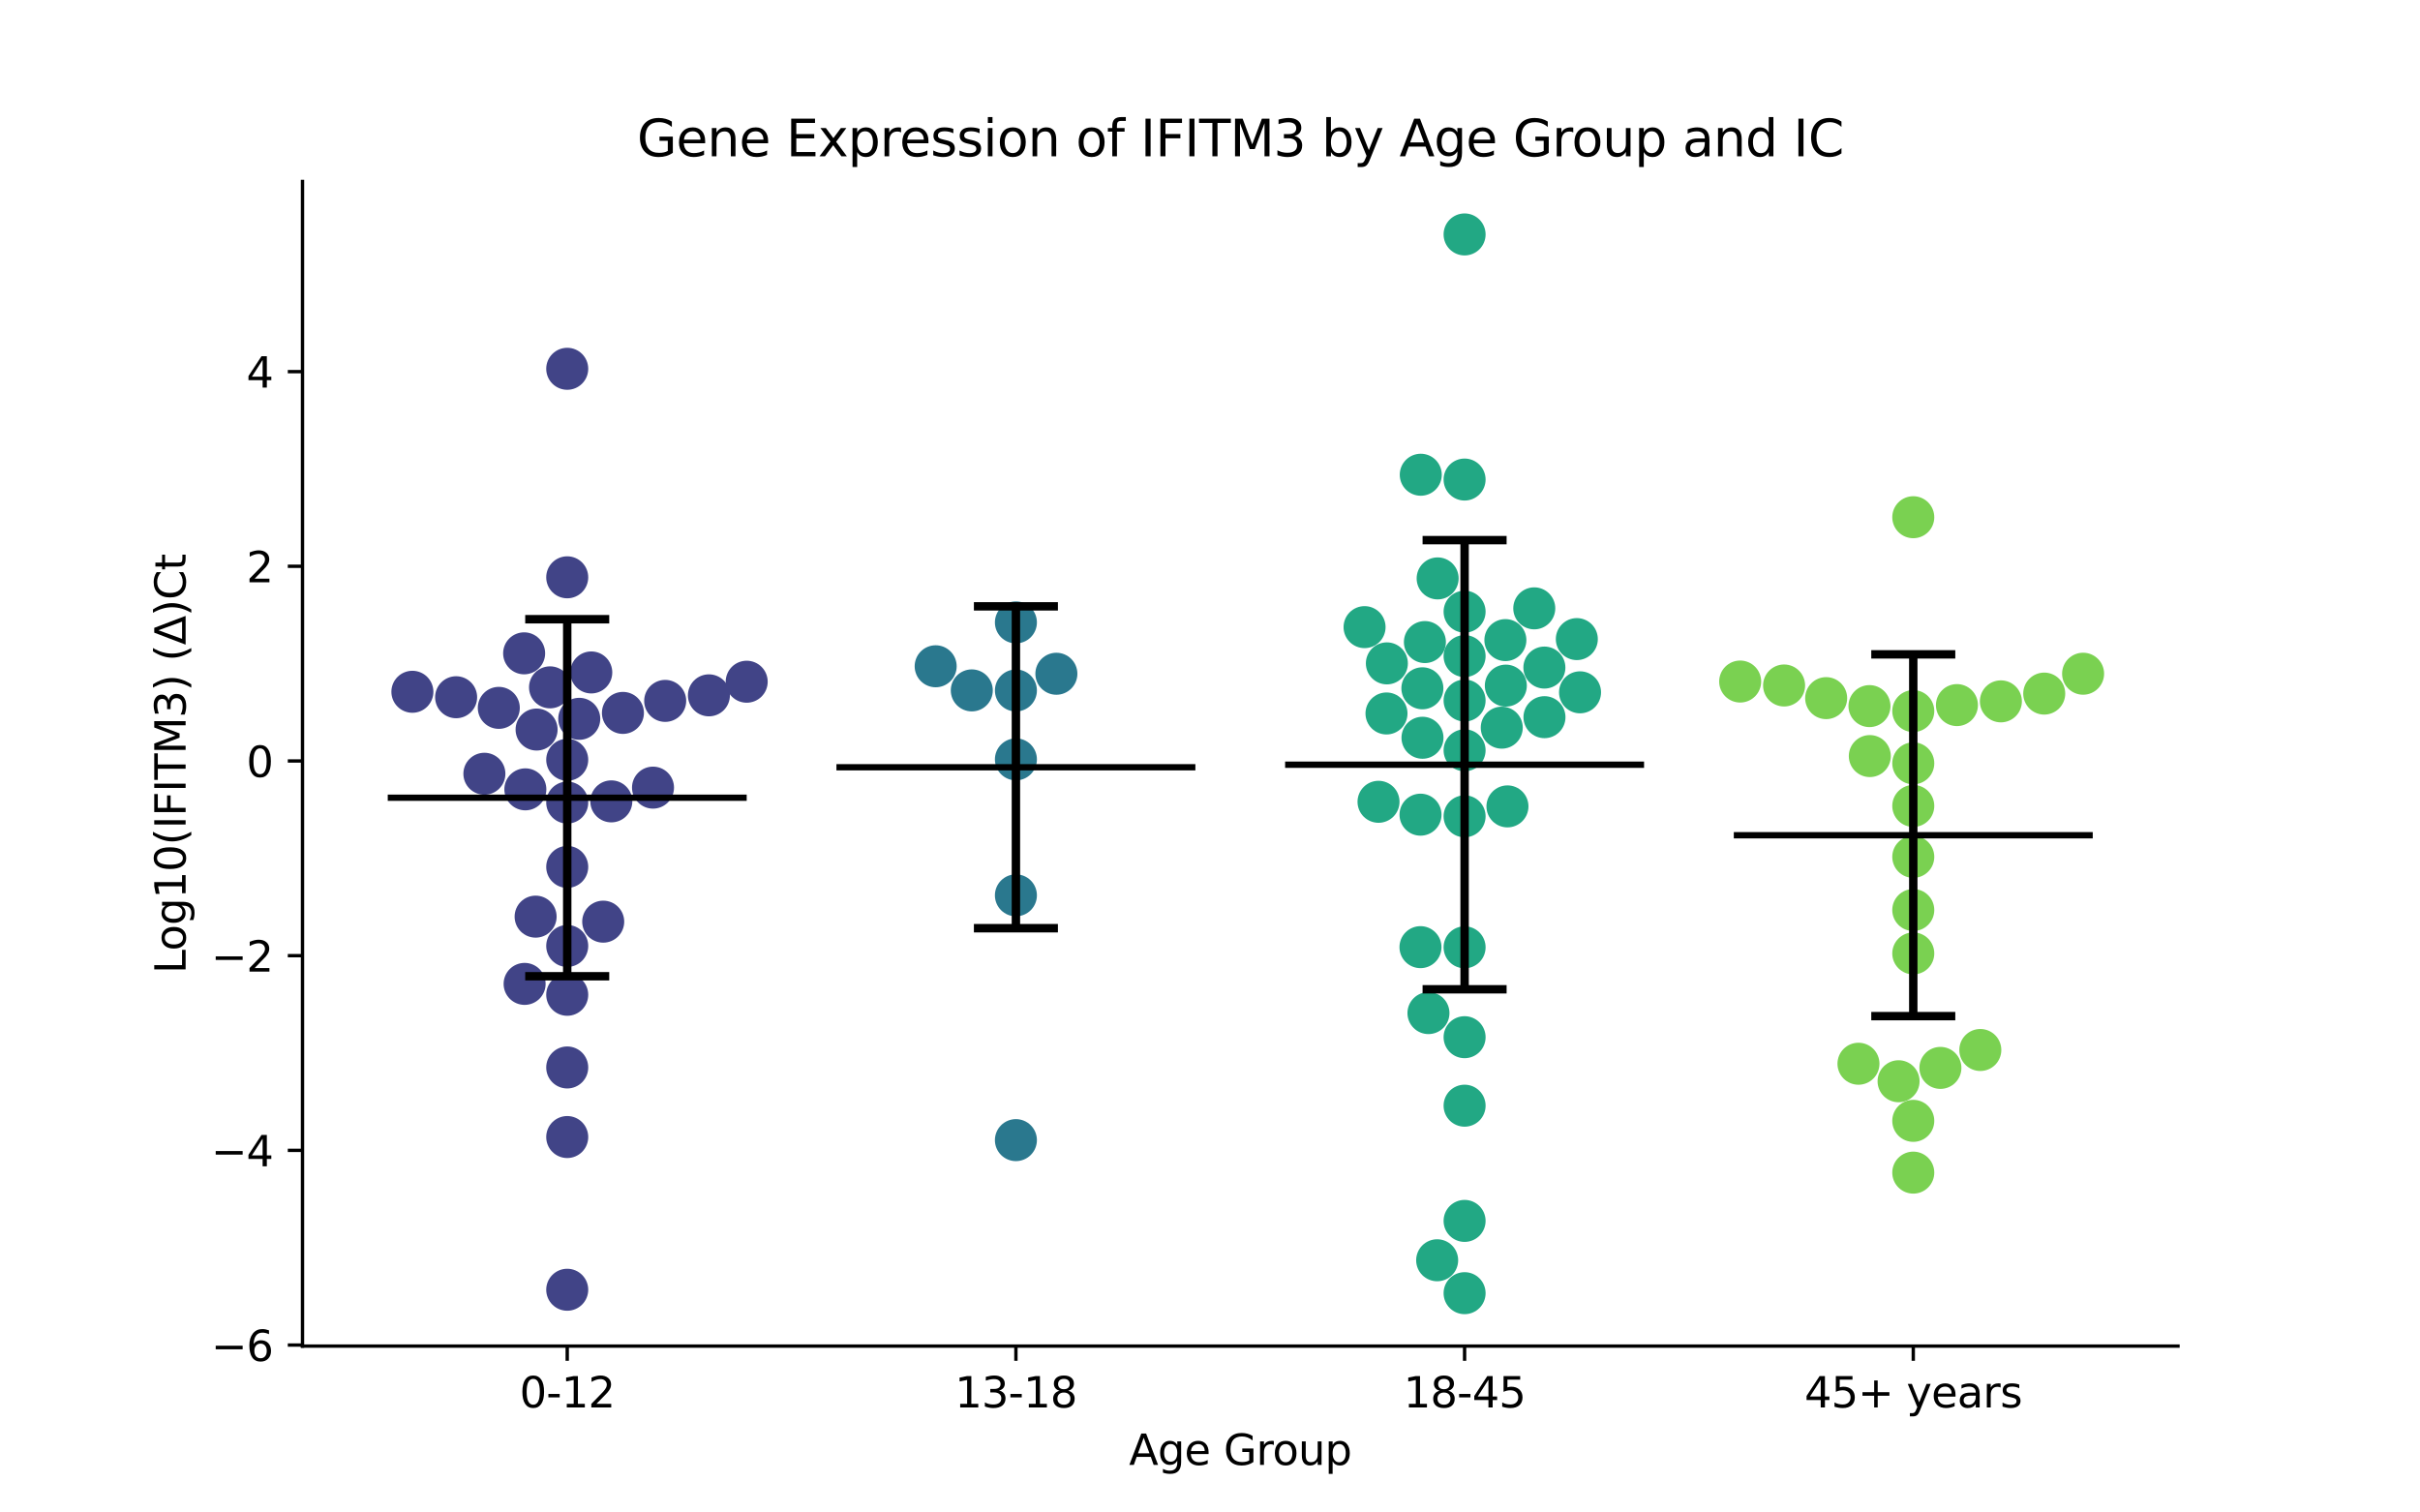 <?xml version="1.0" encoding="utf-8" standalone="no"?>
<!DOCTYPE svg PUBLIC "-//W3C//DTD SVG 1.1//EN"
  "http://www.w3.org/Graphics/SVG/1.1/DTD/svg11.dtd">
<svg xmlns:xlink="http://www.w3.org/1999/xlink" width="576pt" height="360pt" viewBox="0 0 576 360" xmlns="http://www.w3.org/2000/svg" version="1.1">
 <defs>
  <style type="text/css">*{stroke-linejoin: round; stroke-linecap: butt}</style>
 </defs>
 <g id="figure_1">
  <g id="patch_1">
   <path d="M 0 360 
L 576 360 
L 576 0 
L 0 0 
z
" style="fill: #ffffff"/>
  </g>
  <g id="axes_1">
   <g id="patch_2">
    <path d="M 72 320.4 
L 518.4 320.4 
L 518.4 43.2 
L 72 43.2 
z
" style="fill: #ffffff"/>
   </g>
   <g id="PathCollection_1">
    <defs>
     <path id="C0_0_265f30b9bd" d="M 0 5 
C 1.326 5 2.598 4.473 3.536 3.536 
C 4.473 2.598 5 1.326 5 -0 
C 5 -1.326 4.473 -2.598 3.536 -3.536 
C 2.598 -4.473 1.326 -5 0 -5 
C -1.326 -5 -2.598 -4.473 -3.536 -3.536 
C -4.473 -2.598 -5 -1.326 -5 0 
C -5 1.326 -4.473 2.598 -3.536 3.536 
C -2.598 4.473 -1.326 5 0 5 
z
"/>
    </defs>
    <g clip-path="url(#p8ddb049f5f)">
     <use xlink:href="#C0_0_265f30b9bd" x="130.916" y="163.602" style="fill: #414487"/>
    </g>
    <g clip-path="url(#p8ddb049f5f)">
     <use xlink:href="#C0_0_265f30b9bd" x="148.266" y="169.685" style="fill: #414487"/>
    </g>
    <g clip-path="url(#p8ddb049f5f)">
     <use xlink:href="#C0_0_265f30b9bd" x="98.155" y="164.657" style="fill: #414487"/>
    </g>
    <g clip-path="url(#p8ddb049f5f)">
     <use xlink:href="#C0_0_265f30b9bd" x="135.009" y="225.155" style="fill: #414487"/>
    </g>
    <g clip-path="url(#p8ddb049f5f)">
     <use xlink:href="#C0_0_265f30b9bd" x="135.009" y="180.842" style="fill: #414487"/>
    </g>
    <g clip-path="url(#p8ddb049f5f)">
     <use xlink:href="#C0_0_265f30b9bd" x="145.504" y="190.742" style="fill: #414487"/>
    </g>
    <g clip-path="url(#p8ddb049f5f)">
     <use xlink:href="#C0_0_265f30b9bd" x="143.575" y="219.373" style="fill: #414487"/>
    </g>
    <g clip-path="url(#p8ddb049f5f)">
     <use xlink:href="#C0_0_265f30b9bd" x="158.327" y="166.825" style="fill: #414487"/>
    </g>
    <g clip-path="url(#p8ddb049f5f)">
     <use xlink:href="#C0_0_265f30b9bd" x="137.871" y="171.094" style="fill: #414487"/>
    </g>
    <g clip-path="url(#p8ddb049f5f)">
     <use xlink:href="#C0_0_265f30b9bd" x="140.733" y="160.055" style="fill: #414487"/>
    </g>
    <g clip-path="url(#p8ddb049f5f)">
     <use xlink:href="#C0_0_265f30b9bd" x="124.867" y="234.186" style="fill: #414487"/>
    </g>
    <g clip-path="url(#p8ddb049f5f)">
     <use xlink:href="#C0_0_265f30b9bd" x="124.753" y="155.506" style="fill: #414487"/>
    </g>
    <g clip-path="url(#p8ddb049f5f)">
     <use xlink:href="#C0_0_265f30b9bd" x="135.009" y="270.638" style="fill: #414487"/>
    </g>
    <g clip-path="url(#p8ddb049f5f)">
     <use xlink:href="#C0_0_265f30b9bd" x="135.009" y="306.985" style="fill: #414487"/>
    </g>
    <g clip-path="url(#p8ddb049f5f)">
     <use xlink:href="#C0_0_265f30b9bd" x="168.735" y="165.504" style="fill: #414487"/>
    </g>
    <g clip-path="url(#p8ddb049f5f)">
     <use xlink:href="#C0_0_265f30b9bd" x="135.009" y="236.777" style="fill: #414487"/>
    </g>
    <g clip-path="url(#p8ddb049f5f)">
     <use xlink:href="#C0_0_265f30b9bd" x="135.009" y="254.077" style="fill: #414487"/>
    </g>
    <g clip-path="url(#p8ddb049f5f)">
     <use xlink:href="#C0_0_265f30b9bd" x="177.726" y="162.262" style="fill: #414487"/>
    </g>
    <g clip-path="url(#p8ddb049f5f)">
     <use xlink:href="#C0_0_265f30b9bd" x="127.486" y="218.178" style="fill: #414487"/>
    </g>
    <g clip-path="url(#p8ddb049f5f)">
     <use xlink:href="#C0_0_265f30b9bd" x="125.043" y="187.879" style="fill: #414487"/>
    </g>
    <g clip-path="url(#p8ddb049f5f)">
     <use xlink:href="#C0_0_265f30b9bd" x="108.566" y="165.956" style="fill: #414487"/>
    </g>
    <g clip-path="url(#p8ddb049f5f)">
     <use xlink:href="#C0_0_265f30b9bd" x="135.009" y="87.78" style="fill: #414487"/>
    </g>
    <g clip-path="url(#p8ddb049f5f)">
     <use xlink:href="#C0_0_265f30b9bd" x="135.009" y="206.342" style="fill: #414487"/>
    </g>
    <g clip-path="url(#p8ddb049f5f)">
     <use xlink:href="#C0_0_265f30b9bd" x="135.009" y="191.03" style="fill: #414487"/>
    </g>
    <g clip-path="url(#p8ddb049f5f)">
     <use xlink:href="#C0_0_265f30b9bd" x="115.292" y="184.171" style="fill: #414487"/>
    </g>
    <g clip-path="url(#p8ddb049f5f)">
     <use xlink:href="#C0_0_265f30b9bd" x="118.724" y="168.485" style="fill: #414487"/>
    </g>
    <g clip-path="url(#p8ddb049f5f)">
     <use xlink:href="#C0_0_265f30b9bd" x="127.718" y="173.646" style="fill: #414487"/>
    </g>
    <g clip-path="url(#p8ddb049f5f)">
     <use xlink:href="#C0_0_265f30b9bd" x="155.427" y="187.471" style="fill: #414487"/>
    </g>
    <g clip-path="url(#p8ddb049f5f)">
     <use xlink:href="#C0_0_265f30b9bd" x="135.009" y="137.411" style="fill: #414487"/>
    </g>
   </g>
   <g id="PathCollection_2">
    <defs>
     <path id="C1_0_06c19fc61a" d="M 0 5 
C 1.326 5 2.598 4.473 3.536 3.536 
C 4.473 2.598 5 1.326 5 -0 
C 5 -1.326 4.473 -2.598 3.536 -3.536 
C 2.598 -4.473 1.326 -5 0 -5 
C -1.326 -5 -2.598 -4.473 -3.536 -3.536 
C -4.473 -2.598 -5 -1.326 -5 0 
C -5 1.326 -4.473 2.598 -3.536 3.536 
C -2.598 4.473 -1.326 5 0 5 
z
"/>
    </defs>
    <g clip-path="url(#p8ddb049f5f)">
     <use xlink:href="#C1_0_06c19fc61a" x="241.803" y="213.108" style="fill: #2a788e"/>
    </g>
    <g clip-path="url(#p8ddb049f5f)">
     <use xlink:href="#C1_0_06c19fc61a" x="222.706" y="158.586" style="fill: #2a788e"/>
    </g>
    <g clip-path="url(#p8ddb049f5f)">
     <use xlink:href="#C1_0_06c19fc61a" x="241.803" y="271.372" style="fill: #2a788e"/>
    </g>
    <g clip-path="url(#p8ddb049f5f)">
     <use xlink:href="#C1_0_06c19fc61a" x="241.803" y="148.145" style="fill: #2a788e"/>
    </g>
    <g clip-path="url(#p8ddb049f5f)">
     <use xlink:href="#C1_0_06c19fc61a" x="241.803" y="180.746" style="fill: #2a788e"/>
    </g>
    <g clip-path="url(#p8ddb049f5f)">
     <use xlink:href="#C1_0_06c19fc61a" x="231.303" y="164.328" style="fill: #2a788e"/>
    </g>
    <g clip-path="url(#p8ddb049f5f)">
     <use xlink:href="#C1_0_06c19fc61a" x="251.436" y="160.366" style="fill: #2a788e"/>
    </g>
    <g clip-path="url(#p8ddb049f5f)">
     <use xlink:href="#C1_0_06c19fc61a" x="241.803" y="164.344" style="fill: #2a788e"/>
    </g>
   </g>
   <g id="PathCollection_3">
    <defs>
     <path id="C2_0_a1199053d4" d="M 0 5 
C 1.326 5 2.598 4.473 3.536 3.536 
C 4.473 2.598 5 1.326 5 -0 
C 5 -1.326 4.473 -2.598 3.536 -3.536 
C 2.598 -4.473 1.326 -5 0 -5 
C -1.326 -5 -2.598 -4.473 -3.536 -3.536 
C -4.473 -2.598 -5 -1.326 -5 0 
C -5 1.326 -4.473 2.598 -3.536 3.536 
C -2.598 4.473 -1.326 5 0 5 
z
"/>
    </defs>
    <g clip-path="url(#p8ddb049f5f)">
     <use xlink:href="#C2_0_a1199053d4" x="358.306" y="152.357" style="fill: #22a884"/>
    </g>
    <g clip-path="url(#p8ddb049f5f)">
     <use xlink:href="#C2_0_a1199053d4" x="328.111" y="190.843" style="fill: #22a884"/>
    </g>
    <g clip-path="url(#p8ddb049f5f)">
     <use xlink:href="#C2_0_a1199053d4" x="348.597" y="55.8" style="fill: #22a884"/>
    </g>
    <g clip-path="url(#p8ddb049f5f)">
     <use xlink:href="#C2_0_a1199053d4" x="330.008" y="169.82" style="fill: #22a884"/>
    </g>
    <g clip-path="url(#p8ddb049f5f)">
     <use xlink:href="#C2_0_a1199053d4" x="338.166" y="112.997" style="fill: #22a884"/>
    </g>
    <g clip-path="url(#p8ddb049f5f)">
     <use xlink:href="#C2_0_a1199053d4" x="365.182" y="144.799" style="fill: #22a884"/>
    </g>
    <g clip-path="url(#p8ddb049f5f)">
     <use xlink:href="#C2_0_a1199053d4" x="367.59" y="158.895" style="fill: #22a884"/>
    </g>
    <g clip-path="url(#p8ddb049f5f)">
     <use xlink:href="#C2_0_a1199053d4" x="357.443" y="173.199" style="fill: #22a884"/>
    </g>
    <g clip-path="url(#p8ddb049f5f)">
     <use xlink:href="#C2_0_a1199053d4" x="375.31" y="152.117" style="fill: #22a884"/>
    </g>
    <g clip-path="url(#p8ddb049f5f)">
     <use xlink:href="#C2_0_a1199053d4" x="348.597" y="145.59" style="fill: #22a884"/>
    </g>
    <g clip-path="url(#p8ddb049f5f)">
     <use xlink:href="#C2_0_a1199053d4" x="342.183" y="137.672" style="fill: #22a884"/>
    </g>
    <g clip-path="url(#p8ddb049f5f)">
     <use xlink:href="#C2_0_a1199053d4" x="338.577" y="175.6" style="fill: #22a884"/>
    </g>
    <g clip-path="url(#p8ddb049f5f)">
     <use xlink:href="#C2_0_a1199053d4" x="367.61" y="170.702" style="fill: #22a884"/>
    </g>
    <g clip-path="url(#p8ddb049f5f)">
     <use xlink:href="#C2_0_a1199053d4" x="348.597" y="114.142" style="fill: #22a884"/>
    </g>
    <g clip-path="url(#p8ddb049f5f)">
     <use xlink:href="#C2_0_a1199053d4" x="348.597" y="307.8" style="fill: #22a884"/>
    </g>
    <g clip-path="url(#p8ddb049f5f)">
     <use xlink:href="#C2_0_a1199053d4" x="348.597" y="225.477" style="fill: #22a884"/>
    </g>
    <g clip-path="url(#p8ddb049f5f)">
     <use xlink:href="#C2_0_a1199053d4" x="348.597" y="194.299" style="fill: #22a884"/>
    </g>
    <g clip-path="url(#p8ddb049f5f)">
     <use xlink:href="#C2_0_a1199053d4" x="339.15" y="152.825" style="fill: #22a884"/>
    </g>
    <g clip-path="url(#p8ddb049f5f)">
     <use xlink:href="#C2_0_a1199053d4" x="338.552" y="163.828" style="fill: #22a884"/>
    </g>
    <g clip-path="url(#p8ddb049f5f)">
     <use xlink:href="#C2_0_a1199053d4" x="338.105" y="193.908" style="fill: #22a884"/>
    </g>
    <g clip-path="url(#p8ddb049f5f)">
     <use xlink:href="#C2_0_a1199053d4" x="348.597" y="246.871" style="fill: #22a884"/>
    </g>
    <g clip-path="url(#p8ddb049f5f)">
     <use xlink:href="#C2_0_a1199053d4" x="338.097" y="225.44" style="fill: #22a884"/>
    </g>
    <g clip-path="url(#p8ddb049f5f)">
     <use xlink:href="#C2_0_a1199053d4" x="348.597" y="166.741" style="fill: #22a884"/>
    </g>
    <g clip-path="url(#p8ddb049f5f)">
     <use xlink:href="#C2_0_a1199053d4" x="339.996" y="241.136" style="fill: #22a884"/>
    </g>
    <g clip-path="url(#p8ddb049f5f)">
     <use xlink:href="#C2_0_a1199053d4" x="342.068" y="299.968" style="fill: #22a884"/>
    </g>
    <g clip-path="url(#p8ddb049f5f)">
     <use xlink:href="#C2_0_a1199053d4" x="348.597" y="290.598" style="fill: #22a884"/>
    </g>
    <g clip-path="url(#p8ddb049f5f)">
     <use xlink:href="#C2_0_a1199053d4" x="348.597" y="178.587" style="fill: #22a884"/>
    </g>
    <g clip-path="url(#p8ddb049f5f)">
     <use xlink:href="#C2_0_a1199053d4" x="324.79" y="149.269" style="fill: #22a884"/>
    </g>
    <g clip-path="url(#p8ddb049f5f)">
     <use xlink:href="#C2_0_a1199053d4" x="376.075" y="164.786" style="fill: #22a884"/>
    </g>
    <g clip-path="url(#p8ddb049f5f)">
     <use xlink:href="#C2_0_a1199053d4" x="358.8" y="191.936" style="fill: #22a884"/>
    </g>
    <g clip-path="url(#p8ddb049f5f)">
     <use xlink:href="#C2_0_a1199053d4" x="358.414" y="163.192" style="fill: #22a884"/>
    </g>
    <g clip-path="url(#p8ddb049f5f)">
     <use xlink:href="#C2_0_a1199053d4" x="330.1" y="157.896" style="fill: #22a884"/>
    </g>
    <g clip-path="url(#p8ddb049f5f)">
     <use xlink:href="#C2_0_a1199053d4" x="348.597" y="156.164" style="fill: #22a884"/>
    </g>
    <g clip-path="url(#p8ddb049f5f)">
     <use xlink:href="#C2_0_a1199053d4" x="348.597" y="263.175" style="fill: #22a884"/>
    </g>
   </g>
   <g id="PathCollection_4">
    <defs>
     <path id="C3_0_c01127bb1b" d="M 0 5 
C 1.326 5 2.598 4.473 3.536 3.536 
C 4.473 2.598 5 1.326 5 -0 
C 5 -1.326 4.473 -2.598 3.536 -3.536 
C 2.598 -4.473 1.326 -5 0 -5 
C -1.326 -5 -2.598 -4.473 -3.536 -3.536 
C -4.473 -2.598 -5 -1.326 -5 0 
C -5 1.326 -4.473 2.598 -3.536 3.536 
C -2.598 4.473 -1.326 5 0 5 
z
"/>
    </defs>
    <g clip-path="url(#p8ddb049f5f)">
     <use xlink:href="#C3_0_c01127bb1b" x="455.391" y="226.934" style="fill: #7ad151"/>
    </g>
    <g clip-path="url(#p8ddb049f5f)">
     <use xlink:href="#C3_0_c01127bb1b" x="465.784" y="167.826" style="fill: #7ad151"/>
    </g>
    <g clip-path="url(#p8ddb049f5f)">
     <use xlink:href="#C3_0_c01127bb1b" x="455.391" y="123.108" style="fill: #7ad151"/>
    </g>
    <g clip-path="url(#p8ddb049f5f)">
     <use xlink:href="#C3_0_c01127bb1b" x="486.561" y="165.088" style="fill: #7ad151"/>
    </g>
    <g clip-path="url(#p8ddb049f5f)">
     <use xlink:href="#C3_0_c01127bb1b" x="455.391" y="216.602" style="fill: #7ad151"/>
    </g>
    <g clip-path="url(#p8ddb049f5f)">
     <use xlink:href="#C3_0_c01127bb1b" x="444.965" y="168.066" style="fill: #7ad151"/>
    </g>
    <g clip-path="url(#p8ddb049f5f)">
     <use xlink:href="#C3_0_c01127bb1b" x="476.243" y="166.938" style="fill: #7ad151"/>
    </g>
    <g clip-path="url(#p8ddb049f5f)">
     <use xlink:href="#C3_0_c01127bb1b" x="461.848" y="254.179" style="fill: #7ad151"/>
    </g>
    <g clip-path="url(#p8ddb049f5f)">
     <use xlink:href="#C3_0_c01127bb1b" x="455.391" y="191.83" style="fill: #7ad151"/>
    </g>
    <g clip-path="url(#p8ddb049f5f)">
     <use xlink:href="#C3_0_c01127bb1b" x="414.19" y="162.219" style="fill: #7ad151"/>
    </g>
    <g clip-path="url(#p8ddb049f5f)">
     <use xlink:href="#C3_0_c01127bb1b" x="471.347" y="249.919" style="fill: #7ad151"/>
    </g>
    <g clip-path="url(#p8ddb049f5f)">
     <use xlink:href="#C3_0_c01127bb1b" x="442.346" y="253.19" style="fill: #7ad151"/>
    </g>
    <g clip-path="url(#p8ddb049f5f)">
     <use xlink:href="#C3_0_c01127bb1b" x="434.656" y="166.17" style="fill: #7ad151"/>
    </g>
    <g clip-path="url(#p8ddb049f5f)">
     <use xlink:href="#C3_0_c01127bb1b" x="495.812" y="160.358" style="fill: #7ad151"/>
    </g>
    <g clip-path="url(#p8ddb049f5f)">
     <use xlink:href="#C3_0_c01127bb1b" x="455.391" y="203.951" style="fill: #7ad151"/>
    </g>
    <g clip-path="url(#p8ddb049f5f)">
     <use xlink:href="#C3_0_c01127bb1b" x="445.049" y="179.961" style="fill: #7ad151"/>
    </g>
    <g clip-path="url(#p8ddb049f5f)">
     <use xlink:href="#C3_0_c01127bb1b" x="455.391" y="181.688" style="fill: #7ad151"/>
    </g>
    <g clip-path="url(#p8ddb049f5f)">
     <use xlink:href="#C3_0_c01127bb1b" x="455.391" y="266.785" style="fill: #7ad151"/>
    </g>
    <g clip-path="url(#p8ddb049f5f)">
     <use xlink:href="#C3_0_c01127bb1b" x="424.644" y="163.157" style="fill: #7ad151"/>
    </g>
    <g clip-path="url(#p8ddb049f5f)">
     <use xlink:href="#C3_0_c01127bb1b" x="451.892" y="257.356" style="fill: #7ad151"/>
    </g>
    <g clip-path="url(#p8ddb049f5f)">
     <use xlink:href="#C3_0_c01127bb1b" x="455.391" y="169.251" style="fill: #7ad151"/>
    </g>
    <g clip-path="url(#p8ddb049f5f)">
     <use xlink:href="#C3_0_c01127bb1b" x="455.391" y="279.107" style="fill: #7ad151"/>
    </g>
   </g>
   <g id="matplotlib.axis_1">
    <g id="xtick_1">
     <g id="line2d_1">
      <defs>
       <path id="m6d8a1a0b5e" d="M 0 0 
L 0 3.5 
" style="stroke: #000000; stroke-width: 0.8"/>
      </defs>
      <g>
       <use xlink:href="#m6d8a1a0b5e" x="135.009" y="320.4" style="stroke: #000000; stroke-width: 0.8"/>
      </g>
     </g>
     <g id="text_1">
      <!-- 0-12 -->
      <g transform="translate(123.661 334.998) scale(0.1 -0.1)">
       <defs>
        <path id="DejaVuSans-30" d="M 2034 4250 
Q 1547 4250 1301 3770 
Q 1056 3291 1056 2328 
Q 1056 1369 1301 889 
Q 1547 409 2034 409 
Q 2525 409 2770 889 
Q 3016 1369 3016 2328 
Q 3016 3291 2770 3770 
Q 2525 4250 2034 4250 
z
M 2034 4750 
Q 2819 4750 3233 4129 
Q 3647 3509 3647 2328 
Q 3647 1150 3233 529 
Q 2819 -91 2034 -91 
Q 1250 -91 836 529 
Q 422 1150 422 2328 
Q 422 3509 836 4129 
Q 1250 4750 2034 4750 
z
" transform="scale(0.016)"/>
        <path id="DejaVuSans-2d" d="M 313 2009 
L 1997 2009 
L 1997 1497 
L 313 1497 
L 313 2009 
z
" transform="scale(0.016)"/>
        <path id="DejaVuSans-31" d="M 794 531 
L 1825 531 
L 1825 4091 
L 703 3866 
L 703 4441 
L 1819 4666 
L 2450 4666 
L 2450 531 
L 3481 531 
L 3481 0 
L 794 0 
L 794 531 
z
" transform="scale(0.016)"/>
        <path id="DejaVuSans-32" d="M 1228 531 
L 3431 531 
L 3431 0 
L 469 0 
L 469 531 
Q 828 903 1448 1529 
Q 2069 2156 2228 2338 
Q 2531 2678 2651 2914 
Q 2772 3150 2772 3378 
Q 2772 3750 2511 3984 
Q 2250 4219 1831 4219 
Q 1534 4219 1204 4116 
Q 875 4013 500 3803 
L 500 4441 
Q 881 4594 1212 4672 
Q 1544 4750 1819 4750 
Q 2544 4750 2975 4387 
Q 3406 4025 3406 3419 
Q 3406 3131 3298 2873 
Q 3191 2616 2906 2266 
Q 2828 2175 2409 1742 
Q 1991 1309 1228 531 
z
" transform="scale(0.016)"/>
       </defs>
       <use xlink:href="#DejaVuSans-30"/>
       <use xlink:href="#DejaVuSans-2d" x="63.623"/>
       <use xlink:href="#DejaVuSans-31" x="99.707"/>
       <use xlink:href="#DejaVuSans-32" x="163.33"/>
      </g>
     </g>
    </g>
    <g id="xtick_2">
     <g id="line2d_2">
      <g>
       <use xlink:href="#m6d8a1a0b5e" x="241.803" y="320.4" style="stroke: #000000; stroke-width: 0.8"/>
      </g>
     </g>
     <g id="text_2">
      <!-- 13-18 -->
      <g transform="translate(227.274 334.998) scale(0.1 -0.1)">
       <defs>
        <path id="DejaVuSans-33" d="M 2597 2516 
Q 3050 2419 3304 2112 
Q 3559 1806 3559 1356 
Q 3559 666 3084 287 
Q 2609 -91 1734 -91 
Q 1441 -91 1130 -33 
Q 819 25 488 141 
L 488 750 
Q 750 597 1062 519 
Q 1375 441 1716 441 
Q 2309 441 2620 675 
Q 2931 909 2931 1356 
Q 2931 1769 2642 2001 
Q 2353 2234 1838 2234 
L 1294 2234 
L 1294 2753 
L 1863 2753 
Q 2328 2753 2575 2939 
Q 2822 3125 2822 3475 
Q 2822 3834 2567 4026 
Q 2313 4219 1838 4219 
Q 1578 4219 1281 4162 
Q 984 4106 628 3988 
L 628 4550 
Q 988 4650 1302 4700 
Q 1616 4750 1894 4750 
Q 2613 4750 3031 4423 
Q 3450 4097 3450 3541 
Q 3450 3153 3228 2886 
Q 3006 2619 2597 2516 
z
" transform="scale(0.016)"/>
        <path id="DejaVuSans-38" d="M 2034 2216 
Q 1584 2216 1326 1975 
Q 1069 1734 1069 1313 
Q 1069 891 1326 650 
Q 1584 409 2034 409 
Q 2484 409 2743 651 
Q 3003 894 3003 1313 
Q 3003 1734 2745 1975 
Q 2488 2216 2034 2216 
z
M 1403 2484 
Q 997 2584 770 2862 
Q 544 3141 544 3541 
Q 544 4100 942 4425 
Q 1341 4750 2034 4750 
Q 2731 4750 3128 4425 
Q 3525 4100 3525 3541 
Q 3525 3141 3298 2862 
Q 3072 2584 2669 2484 
Q 3125 2378 3379 2068 
Q 3634 1759 3634 1313 
Q 3634 634 3220 271 
Q 2806 -91 2034 -91 
Q 1263 -91 848 271 
Q 434 634 434 1313 
Q 434 1759 690 2068 
Q 947 2378 1403 2484 
z
M 1172 3481 
Q 1172 3119 1398 2916 
Q 1625 2713 2034 2713 
Q 2441 2713 2670 2916 
Q 2900 3119 2900 3481 
Q 2900 3844 2670 4047 
Q 2441 4250 2034 4250 
Q 1625 4250 1398 4047 
Q 1172 3844 1172 3481 
z
" transform="scale(0.016)"/>
       </defs>
       <use xlink:href="#DejaVuSans-31"/>
       <use xlink:href="#DejaVuSans-33" x="63.623"/>
       <use xlink:href="#DejaVuSans-2d" x="127.246"/>
       <use xlink:href="#DejaVuSans-31" x="163.33"/>
       <use xlink:href="#DejaVuSans-38" x="226.953"/>
      </g>
     </g>
    </g>
    <g id="xtick_3">
     <g id="line2d_3">
      <g>
       <use xlink:href="#m6d8a1a0b5e" x="348.597" y="320.4" style="stroke: #000000; stroke-width: 0.8"/>
      </g>
     </g>
     <g id="text_3">
      <!-- 18-45 -->
      <g transform="translate(334.068 334.998) scale(0.1 -0.1)">
       <defs>
        <path id="DejaVuSans-34" d="M 2419 4116 
L 825 1625 
L 2419 1625 
L 2419 4116 
z
M 2253 4666 
L 3047 4666 
L 3047 1625 
L 3713 1625 
L 3713 1100 
L 3047 1100 
L 3047 0 
L 2419 0 
L 2419 1100 
L 313 1100 
L 313 1709 
L 2253 4666 
z
" transform="scale(0.016)"/>
        <path id="DejaVuSans-35" d="M 691 4666 
L 3169 4666 
L 3169 4134 
L 1269 4134 
L 1269 2991 
Q 1406 3038 1543 3061 
Q 1681 3084 1819 3084 
Q 2600 3084 3056 2656 
Q 3513 2228 3513 1497 
Q 3513 744 3044 326 
Q 2575 -91 1722 -91 
Q 1428 -91 1123 -41 
Q 819 9 494 109 
L 494 744 
Q 775 591 1075 516 
Q 1375 441 1709 441 
Q 2250 441 2565 725 
Q 2881 1009 2881 1497 
Q 2881 1984 2565 2268 
Q 2250 2553 1709 2553 
Q 1456 2553 1204 2497 
Q 953 2441 691 2322 
L 691 4666 
z
" transform="scale(0.016)"/>
       </defs>
       <use xlink:href="#DejaVuSans-31"/>
       <use xlink:href="#DejaVuSans-38" x="63.623"/>
       <use xlink:href="#DejaVuSans-2d" x="127.246"/>
       <use xlink:href="#DejaVuSans-34" x="163.33"/>
       <use xlink:href="#DejaVuSans-35" x="226.953"/>
      </g>
     </g>
    </g>
    <g id="xtick_4">
     <g id="line2d_4">
      <g>
       <use xlink:href="#m6d8a1a0b5e" x="455.391" y="320.4" style="stroke: #000000; stroke-width: 0.8"/>
      </g>
     </g>
     <g id="text_4">
      <!-- 45+ years -->
      <g transform="translate(429.49 334.998) scale(0.1 -0.1)">
       <defs>
        <path id="DejaVuSans-2b" d="M 2944 4013 
L 2944 2272 
L 4684 2272 
L 4684 1741 
L 2944 1741 
L 2944 0 
L 2419 0 
L 2419 1741 
L 678 1741 
L 678 2272 
L 2419 2272 
L 2419 4013 
L 2944 4013 
z
" transform="scale(0.016)"/>
        <path id="DejaVuSans-20" transform="scale(0.016)"/>
        <path id="DejaVuSans-79" d="M 2059 -325 
Q 1816 -950 1584 -1140 
Q 1353 -1331 966 -1331 
L 506 -1331 
L 506 -850 
L 844 -850 
Q 1081 -850 1212 -737 
Q 1344 -625 1503 -206 
L 1606 56 
L 191 3500 
L 800 3500 
L 1894 763 
L 2988 3500 
L 3597 3500 
L 2059 -325 
z
" transform="scale(0.016)"/>
        <path id="DejaVuSans-65" d="M 3597 1894 
L 3597 1613 
L 953 1613 
Q 991 1019 1311 708 
Q 1631 397 2203 397 
Q 2534 397 2845 478 
Q 3156 559 3463 722 
L 3463 178 
Q 3153 47 2828 -22 
Q 2503 -91 2169 -91 
Q 1331 -91 842 396 
Q 353 884 353 1716 
Q 353 2575 817 3079 
Q 1281 3584 2069 3584 
Q 2775 3584 3186 3129 
Q 3597 2675 3597 1894 
z
M 3022 2063 
Q 3016 2534 2758 2815 
Q 2500 3097 2075 3097 
Q 1594 3097 1305 2825 
Q 1016 2553 972 2059 
L 3022 2063 
z
" transform="scale(0.016)"/>
        <path id="DejaVuSans-61" d="M 2194 1759 
Q 1497 1759 1228 1600 
Q 959 1441 959 1056 
Q 959 750 1161 570 
Q 1363 391 1709 391 
Q 2188 391 2477 730 
Q 2766 1069 2766 1631 
L 2766 1759 
L 2194 1759 
z
M 3341 1997 
L 3341 0 
L 2766 0 
L 2766 531 
Q 2569 213 2275 61 
Q 1981 -91 1556 -91 
Q 1019 -91 701 211 
Q 384 513 384 1019 
Q 384 1609 779 1909 
Q 1175 2209 1959 2209 
L 2766 2209 
L 2766 2266 
Q 2766 2663 2505 2880 
Q 2244 3097 1772 3097 
Q 1472 3097 1187 3025 
Q 903 2953 641 2809 
L 641 3341 
Q 956 3463 1253 3523 
Q 1550 3584 1831 3584 
Q 2591 3584 2966 3190 
Q 3341 2797 3341 1997 
z
" transform="scale(0.016)"/>
        <path id="DejaVuSans-72" d="M 2631 2963 
Q 2534 3019 2420 3045 
Q 2306 3072 2169 3072 
Q 1681 3072 1420 2755 
Q 1159 2438 1159 1844 
L 1159 0 
L 581 0 
L 581 3500 
L 1159 3500 
L 1159 2956 
Q 1341 3275 1631 3429 
Q 1922 3584 2338 3584 
Q 2397 3584 2469 3576 
Q 2541 3569 2628 3553 
L 2631 2963 
z
" transform="scale(0.016)"/>
        <path id="DejaVuSans-73" d="M 2834 3397 
L 2834 2853 
Q 2591 2978 2328 3040 
Q 2066 3103 1784 3103 
Q 1356 3103 1142 2972 
Q 928 2841 928 2578 
Q 928 2378 1081 2264 
Q 1234 2150 1697 2047 
L 1894 2003 
Q 2506 1872 2764 1633 
Q 3022 1394 3022 966 
Q 3022 478 2636 193 
Q 2250 -91 1575 -91 
Q 1294 -91 989 -36 
Q 684 19 347 128 
L 347 722 
Q 666 556 975 473 
Q 1284 391 1588 391 
Q 1994 391 2212 530 
Q 2431 669 2431 922 
Q 2431 1156 2273 1281 
Q 2116 1406 1581 1522 
L 1381 1569 
Q 847 1681 609 1914 
Q 372 2147 372 2553 
Q 372 3047 722 3315 
Q 1072 3584 1716 3584 
Q 2034 3584 2315 3537 
Q 2597 3491 2834 3397 
z
" transform="scale(0.016)"/>
       </defs>
       <use xlink:href="#DejaVuSans-34"/>
       <use xlink:href="#DejaVuSans-35" x="63.623"/>
       <use xlink:href="#DejaVuSans-2b" x="127.246"/>
       <use xlink:href="#DejaVuSans-20" x="211.035"/>
       <use xlink:href="#DejaVuSans-79" x="242.822"/>
       <use xlink:href="#DejaVuSans-65" x="302.002"/>
       <use xlink:href="#DejaVuSans-61" x="363.525"/>
       <use xlink:href="#DejaVuSans-72" x="424.805"/>
       <use xlink:href="#DejaVuSans-73" x="465.918"/>
      </g>
     </g>
    </g>
    <g id="text_5">
     <!-- Age Group -->
     <g transform="translate(268.72 348.677) scale(0.1 -0.1)">
      <defs>
       <path id="DejaVuSans-41" d="M 2188 4044 
L 1331 1722 
L 3047 1722 
L 2188 4044 
z
M 1831 4666 
L 2547 4666 
L 4325 0 
L 3669 0 
L 3244 1197 
L 1141 1197 
L 716 0 
L 50 0 
L 1831 4666 
z
" transform="scale(0.016)"/>
       <path id="DejaVuSans-67" d="M 2906 1791 
Q 2906 2416 2648 2759 
Q 2391 3103 1925 3103 
Q 1463 3103 1205 2759 
Q 947 2416 947 1791 
Q 947 1169 1205 825 
Q 1463 481 1925 481 
Q 2391 481 2648 825 
Q 2906 1169 2906 1791 
z
M 3481 434 
Q 3481 -459 3084 -895 
Q 2688 -1331 1869 -1331 
Q 1566 -1331 1297 -1286 
Q 1028 -1241 775 -1147 
L 775 -588 
Q 1028 -725 1275 -790 
Q 1522 -856 1778 -856 
Q 2344 -856 2625 -561 
Q 2906 -266 2906 331 
L 2906 616 
Q 2728 306 2450 153 
Q 2172 0 1784 0 
Q 1141 0 747 490 
Q 353 981 353 1791 
Q 353 2603 747 3093 
Q 1141 3584 1784 3584 
Q 2172 3584 2450 3431 
Q 2728 3278 2906 2969 
L 2906 3500 
L 3481 3500 
L 3481 434 
z
" transform="scale(0.016)"/>
       <path id="DejaVuSans-47" d="M 3809 666 
L 3809 1919 
L 2778 1919 
L 2778 2438 
L 4434 2438 
L 4434 434 
Q 4069 175 3628 42 
Q 3188 -91 2688 -91 
Q 1594 -91 976 548 
Q 359 1188 359 2328 
Q 359 3472 976 4111 
Q 1594 4750 2688 4750 
Q 3144 4750 3555 4637 
Q 3966 4525 4313 4306 
L 4313 3634 
Q 3963 3931 3569 4081 
Q 3175 4231 2741 4231 
Q 1884 4231 1454 3753 
Q 1025 3275 1025 2328 
Q 1025 1384 1454 906 
Q 1884 428 2741 428 
Q 3075 428 3337 486 
Q 3600 544 3809 666 
z
" transform="scale(0.016)"/>
       <path id="DejaVuSans-6f" d="M 1959 3097 
Q 1497 3097 1228 2736 
Q 959 2375 959 1747 
Q 959 1119 1226 758 
Q 1494 397 1959 397 
Q 2419 397 2687 759 
Q 2956 1122 2956 1747 
Q 2956 2369 2687 2733 
Q 2419 3097 1959 3097 
z
M 1959 3584 
Q 2709 3584 3137 3096 
Q 3566 2609 3566 1747 
Q 3566 888 3137 398 
Q 2709 -91 1959 -91 
Q 1206 -91 779 398 
Q 353 888 353 1747 
Q 353 2609 779 3096 
Q 1206 3584 1959 3584 
z
" transform="scale(0.016)"/>
       <path id="DejaVuSans-75" d="M 544 1381 
L 544 3500 
L 1119 3500 
L 1119 1403 
Q 1119 906 1312 657 
Q 1506 409 1894 409 
Q 2359 409 2629 706 
Q 2900 1003 2900 1516 
L 2900 3500 
L 3475 3500 
L 3475 0 
L 2900 0 
L 2900 538 
Q 2691 219 2414 64 
Q 2138 -91 1772 -91 
Q 1169 -91 856 284 
Q 544 659 544 1381 
z
M 1991 3584 
L 1991 3584 
z
" transform="scale(0.016)"/>
       <path id="DejaVuSans-70" d="M 1159 525 
L 1159 -1331 
L 581 -1331 
L 581 3500 
L 1159 3500 
L 1159 2969 
Q 1341 3281 1617 3432 
Q 1894 3584 2278 3584 
Q 2916 3584 3314 3078 
Q 3713 2572 3713 1747 
Q 3713 922 3314 415 
Q 2916 -91 2278 -91 
Q 1894 -91 1617 61 
Q 1341 213 1159 525 
z
M 3116 1747 
Q 3116 2381 2855 2742 
Q 2594 3103 2138 3103 
Q 1681 3103 1420 2742 
Q 1159 2381 1159 1747 
Q 1159 1113 1420 752 
Q 1681 391 2138 391 
Q 2594 391 2855 752 
Q 3116 1113 3116 1747 
z
" transform="scale(0.016)"/>
      </defs>
      <use xlink:href="#DejaVuSans-41"/>
      <use xlink:href="#DejaVuSans-67" x="68.408"/>
      <use xlink:href="#DejaVuSans-65" x="131.885"/>
      <use xlink:href="#DejaVuSans-20" x="193.408"/>
      <use xlink:href="#DejaVuSans-47" x="225.195"/>
      <use xlink:href="#DejaVuSans-72" x="302.686"/>
      <use xlink:href="#DejaVuSans-6f" x="341.549"/>
      <use xlink:href="#DejaVuSans-75" x="402.73"/>
      <use xlink:href="#DejaVuSans-70" x="466.109"/>
     </g>
    </g>
   </g>
   <g id="matplotlib.axis_2">
    <g id="ytick_1">
     <g id="line2d_5">
      <defs>
       <path id="m9429c71929" d="M 0 0 
L -3.5 0 
" style="stroke: #000000; stroke-width: 0.8"/>
      </defs>
      <g>
       <use xlink:href="#m9429c71929" x="72" y="320.145" style="stroke: #000000; stroke-width: 0.8"/>
      </g>
     </g>
     <g id="text_6">
      <!-- −6 -->
      <g transform="translate(50.258 323.944) scale(0.1 -0.1)">
       <defs>
        <path id="DejaVuSans-2212" d="M 678 2272 
L 4684 2272 
L 4684 1741 
L 678 1741 
L 678 2272 
z
" transform="scale(0.016)"/>
        <path id="DejaVuSans-36" d="M 2113 2584 
Q 1688 2584 1439 2293 
Q 1191 2003 1191 1497 
Q 1191 994 1439 701 
Q 1688 409 2113 409 
Q 2538 409 2786 701 
Q 3034 994 3034 1497 
Q 3034 2003 2786 2293 
Q 2538 2584 2113 2584 
z
M 3366 4563 
L 3366 3988 
Q 3128 4100 2886 4159 
Q 2644 4219 2406 4219 
Q 1781 4219 1451 3797 
Q 1122 3375 1075 2522 
Q 1259 2794 1537 2939 
Q 1816 3084 2150 3084 
Q 2853 3084 3261 2657 
Q 3669 2231 3669 1497 
Q 3669 778 3244 343 
Q 2819 -91 2113 -91 
Q 1303 -91 875 529 
Q 447 1150 447 2328 
Q 447 3434 972 4092 
Q 1497 4750 2381 4750 
Q 2619 4750 2861 4703 
Q 3103 4656 3366 4563 
z
" transform="scale(0.016)"/>
       </defs>
       <use xlink:href="#DejaVuSans-2212"/>
       <use xlink:href="#DejaVuSans-36" x="83.789"/>
      </g>
     </g>
    </g>
    <g id="ytick_2">
     <g id="line2d_6">
      <g>
       <use xlink:href="#m9429c71929" x="72" y="273.806" style="stroke: #000000; stroke-width: 0.8"/>
      </g>
     </g>
     <g id="text_7">
      <!-- −4 -->
      <g transform="translate(50.258 277.605) scale(0.1 -0.1)">
       <use xlink:href="#DejaVuSans-2212"/>
       <use xlink:href="#DejaVuSans-34" x="83.789"/>
      </g>
     </g>
    </g>
    <g id="ytick_3">
     <g id="line2d_7">
      <g>
       <use xlink:href="#m9429c71929" x="72" y="227.467" style="stroke: #000000; stroke-width: 0.8"/>
      </g>
     </g>
     <g id="text_8">
      <!-- −2 -->
      <g transform="translate(50.258 231.267) scale(0.1 -0.1)">
       <use xlink:href="#DejaVuSans-2212"/>
       <use xlink:href="#DejaVuSans-32" x="83.789"/>
      </g>
     </g>
    </g>
    <g id="ytick_4">
     <g id="line2d_8">
      <g>
       <use xlink:href="#m9429c71929" x="72" y="181.129" style="stroke: #000000; stroke-width: 0.8"/>
      </g>
     </g>
     <g id="text_9">
      <!-- 0 -->
      <g transform="translate(58.638 184.928) scale(0.1 -0.1)">
       <use xlink:href="#DejaVuSans-30"/>
      </g>
     </g>
    </g>
    <g id="ytick_5">
     <g id="line2d_9">
      <g>
       <use xlink:href="#m9429c71929" x="72" y="134.79" style="stroke: #000000; stroke-width: 0.8"/>
      </g>
     </g>
     <g id="text_10">
      <!-- 2 -->
      <g transform="translate(58.638 138.589) scale(0.1 -0.1)">
       <use xlink:href="#DejaVuSans-32"/>
      </g>
     </g>
    </g>
    <g id="ytick_6">
     <g id="line2d_10">
      <g>
       <use xlink:href="#m9429c71929" x="72" y="88.451" style="stroke: #000000; stroke-width: 0.8"/>
      </g>
     </g>
     <g id="text_11">
      <!-- 4 -->
      <g transform="translate(58.638 92.251) scale(0.1 -0.1)">
       <use xlink:href="#DejaVuSans-34"/>
      </g>
     </g>
    </g>
    <g id="text_12">
     <!-- Log10(IFITM3) (Δ)Ct -->
     <g transform="translate(44.178 231.734) rotate(-90) scale(0.1 -0.1)">
      <defs>
       <path id="DejaVuSans-4c" d="M 628 4666 
L 1259 4666 
L 1259 531 
L 3531 531 
L 3531 0 
L 628 0 
L 628 4666 
z
" transform="scale(0.016)"/>
       <path id="DejaVuSans-28" d="M 1984 4856 
Q 1566 4138 1362 3434 
Q 1159 2731 1159 2009 
Q 1159 1288 1364 580 
Q 1569 -128 1984 -844 
L 1484 -844 
Q 1016 -109 783 600 
Q 550 1309 550 2009 
Q 550 2706 781 3412 
Q 1013 4119 1484 4856 
L 1984 4856 
z
" transform="scale(0.016)"/>
       <path id="DejaVuSans-49" d="M 628 4666 
L 1259 4666 
L 1259 0 
L 628 0 
L 628 4666 
z
" transform="scale(0.016)"/>
       <path id="DejaVuSans-46" d="M 628 4666 
L 3309 4666 
L 3309 4134 
L 1259 4134 
L 1259 2759 
L 3109 2759 
L 3109 2228 
L 1259 2228 
L 1259 0 
L 628 0 
L 628 4666 
z
" transform="scale(0.016)"/>
       <path id="DejaVuSans-54" d="M -19 4666 
L 3928 4666 
L 3928 4134 
L 2272 4134 
L 2272 0 
L 1638 0 
L 1638 4134 
L -19 4134 
L -19 4666 
z
" transform="scale(0.016)"/>
       <path id="DejaVuSans-4d" d="M 628 4666 
L 1569 4666 
L 2759 1491 
L 3956 4666 
L 4897 4666 
L 4897 0 
L 4281 0 
L 4281 4097 
L 3078 897 
L 2444 897 
L 1241 4097 
L 1241 0 
L 628 0 
L 628 4666 
z
" transform="scale(0.016)"/>
       <path id="DejaVuSans-29" d="M 513 4856 
L 1013 4856 
Q 1481 4119 1714 3412 
Q 1947 2706 1947 2009 
Q 1947 1309 1714 600 
Q 1481 -109 1013 -844 
L 513 -844 
Q 928 -128 1133 580 
Q 1338 1288 1338 2009 
Q 1338 2731 1133 3434 
Q 928 4138 513 4856 
z
" transform="scale(0.016)"/>
       <path id="DejaVuSans-394" d="M 2188 4044 
L 906 525 
L 3472 525 
L 2188 4044 
z
M 50 0 
L 1831 4666 
L 2547 4666 
L 4325 0 
L 50 0 
z
" transform="scale(0.016)"/>
       <path id="DejaVuSans-43" d="M 4122 4306 
L 4122 3641 
Q 3803 3938 3442 4084 
Q 3081 4231 2675 4231 
Q 1875 4231 1450 3742 
Q 1025 3253 1025 2328 
Q 1025 1406 1450 917 
Q 1875 428 2675 428 
Q 3081 428 3442 575 
Q 3803 722 4122 1019 
L 4122 359 
Q 3791 134 3420 21 
Q 3050 -91 2638 -91 
Q 1578 -91 968 557 
Q 359 1206 359 2328 
Q 359 3453 968 4101 
Q 1578 4750 2638 4750 
Q 3056 4750 3426 4639 
Q 3797 4528 4122 4306 
z
" transform="scale(0.016)"/>
       <path id="DejaVuSans-74" d="M 1172 4494 
L 1172 3500 
L 2356 3500 
L 2356 3053 
L 1172 3053 
L 1172 1153 
Q 1172 725 1289 603 
Q 1406 481 1766 481 
L 2356 481 
L 2356 0 
L 1766 0 
Q 1100 0 847 248 
Q 594 497 594 1153 
L 594 3053 
L 172 3053 
L 172 3500 
L 594 3500 
L 594 4494 
L 1172 4494 
z
" transform="scale(0.016)"/>
      </defs>
      <use xlink:href="#DejaVuSans-4c"/>
      <use xlink:href="#DejaVuSans-6f" x="53.963"/>
      <use xlink:href="#DejaVuSans-67" x="115.145"/>
      <use xlink:href="#DejaVuSans-31" x="178.621"/>
      <use xlink:href="#DejaVuSans-30" x="242.244"/>
      <use xlink:href="#DejaVuSans-28" x="305.867"/>
      <use xlink:href="#DejaVuSans-49" x="344.881"/>
      <use xlink:href="#DejaVuSans-46" x="374.373"/>
      <use xlink:href="#DejaVuSans-49" x="431.893"/>
      <use xlink:href="#DejaVuSans-54" x="461.385"/>
      <use xlink:href="#DejaVuSans-4d" x="522.469"/>
      <use xlink:href="#DejaVuSans-33" x="608.748"/>
      <use xlink:href="#DejaVuSans-29" x="672.371"/>
      <use xlink:href="#DejaVuSans-20" x="711.385"/>
      <use xlink:href="#DejaVuSans-28" x="743.172"/>
      <use xlink:href="#DejaVuSans-394" x="782.186"/>
      <use xlink:href="#DejaVuSans-29" x="850.594"/>
      <use xlink:href="#DejaVuSans-43" x="889.607"/>
      <use xlink:href="#DejaVuSans-74" x="959.432"/>
     </g>
    </g>
   </g>
   <g id="LineCollection_1">
    <path d="M 135.009 232.36 
L 135.009 147.386 
" clip-path="url(#p8ddb049f5f)" style="fill: none; stroke: #000000; stroke-width: 2"/>
   </g>
   <g id="line2d_11">
    <defs>
     <path id="mee16a6d3c7" d="M 10 0 
L -10 -0 
" style="stroke: #000000; stroke-width: 2"/>
    </defs>
    <g clip-path="url(#p8ddb049f5f)">
     <use xlink:href="#mee16a6d3c7" x="135.009" y="232.36" style="stroke: #000000; stroke-width: 2"/>
    </g>
   </g>
   <g id="line2d_12">
    <g clip-path="url(#p8ddb049f5f)">
     <use xlink:href="#mee16a6d3c7" x="135.009" y="147.386" style="stroke: #000000; stroke-width: 2"/>
    </g>
   </g>
   <g id="LineCollection_2">
    <path d="M 92.291 189.873 
L 177.726 189.873 
" clip-path="url(#p8ddb049f5f)" style="fill: none; stroke: #000000; stroke-width: 1.5"/>
   </g>
   <g id="LineCollection_3">
    <path d="M 241.803 220.932 
L 241.803 144.317 
" clip-path="url(#p8ddb049f5f)" style="fill: none; stroke: #000000; stroke-width: 2"/>
   </g>
   <g id="line2d_13">
    <g clip-path="url(#p8ddb049f5f)">
     <use xlink:href="#mee16a6d3c7" x="241.803" y="220.932" style="stroke: #000000; stroke-width: 2"/>
    </g>
   </g>
   <g id="line2d_14">
    <g clip-path="url(#p8ddb049f5f)">
     <use xlink:href="#mee16a6d3c7" x="241.803" y="144.317" style="stroke: #000000; stroke-width: 2"/>
    </g>
   </g>
   <g id="LineCollection_4">
    <path d="M 199.085 182.624 
L 284.521 182.624 
" clip-path="url(#p8ddb049f5f)" style="fill: none; stroke: #000000; stroke-width: 1.5"/>
   </g>
   <g id="LineCollection_5">
    <path d="M 348.597 235.464 
L 348.597 128.561 
" clip-path="url(#p8ddb049f5f)" style="fill: none; stroke: #000000; stroke-width: 2"/>
   </g>
   <g id="line2d_15">
    <g clip-path="url(#p8ddb049f5f)">
     <use xlink:href="#mee16a6d3c7" x="348.597" y="235.464" style="stroke: #000000; stroke-width: 2"/>
    </g>
   </g>
   <g id="line2d_16">
    <g clip-path="url(#p8ddb049f5f)">
     <use xlink:href="#mee16a6d3c7" x="348.597" y="128.561" style="stroke: #000000; stroke-width: 2"/>
    </g>
   </g>
   <g id="LineCollection_6">
    <path d="M 305.879 182.013 
L 391.315 182.013 
" clip-path="url(#p8ddb049f5f)" style="fill: none; stroke: #000000; stroke-width: 1.5"/>
   </g>
   <g id="LineCollection_7">
    <path d="M 455.391 241.857 
L 455.391 155.751 
" clip-path="url(#p8ddb049f5f)" style="fill: none; stroke: #000000; stroke-width: 2"/>
   </g>
   <g id="line2d_17">
    <g clip-path="url(#p8ddb049f5f)">
     <use xlink:href="#mee16a6d3c7" x="455.391" y="241.857" style="stroke: #000000; stroke-width: 2"/>
    </g>
   </g>
   <g id="line2d_18">
    <g clip-path="url(#p8ddb049f5f)">
     <use xlink:href="#mee16a6d3c7" x="455.391" y="155.751" style="stroke: #000000; stroke-width: 2"/>
    </g>
   </g>
   <g id="LineCollection_8">
    <path d="M 412.674 198.804 
L 498.109 198.804 
" clip-path="url(#p8ddb049f5f)" style="fill: none; stroke: #000000; stroke-width: 1.5"/>
   </g>
   <g id="patch_3">
    <path d="M 72 320.4 
L 72 43.2 
" style="fill: none; stroke: #000000; stroke-width: 0.8; stroke-linejoin: miter; stroke-linecap: square"/>
   </g>
   <g id="patch_4">
    <path d="M 72 320.4 
L 518.4 320.4 
" style="fill: none; stroke: #000000; stroke-width: 0.8; stroke-linejoin: miter; stroke-linecap: square"/>
   </g>
   <g id="text_13">
    <!-- Gene Expression of IFITM3 by Age Group and IC -->
    <g transform="translate(151.632 37.2) scale(0.12 -0.12)">
     <defs>
      <path id="DejaVuSans-6e" d="M 3513 2113 
L 3513 0 
L 2938 0 
L 2938 2094 
Q 2938 2591 2744 2837 
Q 2550 3084 2163 3084 
Q 1697 3084 1428 2787 
Q 1159 2491 1159 1978 
L 1159 0 
L 581 0 
L 581 3500 
L 1159 3500 
L 1159 2956 
Q 1366 3272 1645 3428 
Q 1925 3584 2291 3584 
Q 2894 3584 3203 3211 
Q 3513 2838 3513 2113 
z
" transform="scale(0.016)"/>
      <path id="DejaVuSans-45" d="M 628 4666 
L 3578 4666 
L 3578 4134 
L 1259 4134 
L 1259 2753 
L 3481 2753 
L 3481 2222 
L 1259 2222 
L 1259 531 
L 3634 531 
L 3634 0 
L 628 0 
L 628 4666 
z
" transform="scale(0.016)"/>
      <path id="DejaVuSans-78" d="M 3513 3500 
L 2247 1797 
L 3578 0 
L 2900 0 
L 1881 1375 
L 863 0 
L 184 0 
L 1544 1831 
L 300 3500 
L 978 3500 
L 1906 2253 
L 2834 3500 
L 3513 3500 
z
" transform="scale(0.016)"/>
      <path id="DejaVuSans-69" d="M 603 3500 
L 1178 3500 
L 1178 0 
L 603 0 
L 603 3500 
z
M 603 4863 
L 1178 4863 
L 1178 4134 
L 603 4134 
L 603 4863 
z
" transform="scale(0.016)"/>
      <path id="DejaVuSans-66" d="M 2375 4863 
L 2375 4384 
L 1825 4384 
Q 1516 4384 1395 4259 
Q 1275 4134 1275 3809 
L 1275 3500 
L 2222 3500 
L 2222 3053 
L 1275 3053 
L 1275 0 
L 697 0 
L 697 3053 
L 147 3053 
L 147 3500 
L 697 3500 
L 697 3744 
Q 697 4328 969 4595 
Q 1241 4863 1831 4863 
L 2375 4863 
z
" transform="scale(0.016)"/>
      <path id="DejaVuSans-62" d="M 3116 1747 
Q 3116 2381 2855 2742 
Q 2594 3103 2138 3103 
Q 1681 3103 1420 2742 
Q 1159 2381 1159 1747 
Q 1159 1113 1420 752 
Q 1681 391 2138 391 
Q 2594 391 2855 752 
Q 3116 1113 3116 1747 
z
M 1159 2969 
Q 1341 3281 1617 3432 
Q 1894 3584 2278 3584 
Q 2916 3584 3314 3078 
Q 3713 2572 3713 1747 
Q 3713 922 3314 415 
Q 2916 -91 2278 -91 
Q 1894 -91 1617 61 
Q 1341 213 1159 525 
L 1159 0 
L 581 0 
L 581 4863 
L 1159 4863 
L 1159 2969 
z
" transform="scale(0.016)"/>
      <path id="DejaVuSans-64" d="M 2906 2969 
L 2906 4863 
L 3481 4863 
L 3481 0 
L 2906 0 
L 2906 525 
Q 2725 213 2448 61 
Q 2172 -91 1784 -91 
Q 1150 -91 751 415 
Q 353 922 353 1747 
Q 353 2572 751 3078 
Q 1150 3584 1784 3584 
Q 2172 3584 2448 3432 
Q 2725 3281 2906 2969 
z
M 947 1747 
Q 947 1113 1208 752 
Q 1469 391 1925 391 
Q 2381 391 2643 752 
Q 2906 1113 2906 1747 
Q 2906 2381 2643 2742 
Q 2381 3103 1925 3103 
Q 1469 3103 1208 2742 
Q 947 2381 947 1747 
z
" transform="scale(0.016)"/>
     </defs>
     <use xlink:href="#DejaVuSans-47"/>
     <use xlink:href="#DejaVuSans-65" x="77.49"/>
     <use xlink:href="#DejaVuSans-6e" x="139.014"/>
     <use xlink:href="#DejaVuSans-65" x="202.393"/>
     <use xlink:href="#DejaVuSans-20" x="263.916"/>
     <use xlink:href="#DejaVuSans-45" x="295.703"/>
     <use xlink:href="#DejaVuSans-78" x="358.887"/>
     <use xlink:href="#DejaVuSans-70" x="418.066"/>
     <use xlink:href="#DejaVuSans-72" x="481.543"/>
     <use xlink:href="#DejaVuSans-65" x="520.406"/>
     <use xlink:href="#DejaVuSans-73" x="581.93"/>
     <use xlink:href="#DejaVuSans-73" x="634.029"/>
     <use xlink:href="#DejaVuSans-69" x="686.129"/>
     <use xlink:href="#DejaVuSans-6f" x="713.912"/>
     <use xlink:href="#DejaVuSans-6e" x="775.094"/>
     <use xlink:href="#DejaVuSans-20" x="838.473"/>
     <use xlink:href="#DejaVuSans-6f" x="870.26"/>
     <use xlink:href="#DejaVuSans-66" x="931.441"/>
     <use xlink:href="#DejaVuSans-20" x="966.646"/>
     <use xlink:href="#DejaVuSans-49" x="998.434"/>
     <use xlink:href="#DejaVuSans-46" x="1027.926"/>
     <use xlink:href="#DejaVuSans-49" x="1085.445"/>
     <use xlink:href="#DejaVuSans-54" x="1114.938"/>
     <use xlink:href="#DejaVuSans-4d" x="1176.021"/>
     <use xlink:href="#DejaVuSans-33" x="1262.301"/>
     <use xlink:href="#DejaVuSans-20" x="1325.924"/>
     <use xlink:href="#DejaVuSans-62" x="1357.711"/>
     <use xlink:href="#DejaVuSans-79" x="1421.188"/>
     <use xlink:href="#DejaVuSans-20" x="1480.367"/>
     <use xlink:href="#DejaVuSans-41" x="1512.154"/>
     <use xlink:href="#DejaVuSans-67" x="1580.562"/>
     <use xlink:href="#DejaVuSans-65" x="1644.039"/>
     <use xlink:href="#DejaVuSans-20" x="1705.562"/>
     <use xlink:href="#DejaVuSans-47" x="1737.35"/>
     <use xlink:href="#DejaVuSans-72" x="1814.84"/>
     <use xlink:href="#DejaVuSans-6f" x="1853.703"/>
     <use xlink:href="#DejaVuSans-75" x="1914.885"/>
     <use xlink:href="#DejaVuSans-70" x="1978.264"/>
     <use xlink:href="#DejaVuSans-20" x="2041.74"/>
     <use xlink:href="#DejaVuSans-61" x="2073.527"/>
     <use xlink:href="#DejaVuSans-6e" x="2134.807"/>
     <use xlink:href="#DejaVuSans-64" x="2198.186"/>
     <use xlink:href="#DejaVuSans-20" x="2261.662"/>
     <use xlink:href="#DejaVuSans-49" x="2293.449"/>
     <use xlink:href="#DejaVuSans-43" x="2322.941"/>
    </g>
   </g>
  </g>
 </g>
 <defs>
  <clipPath id="p8ddb049f5f">
   <rect x="72" y="43.2" width="446.4" height="277.2"/>
  </clipPath>
 </defs>
</svg>
